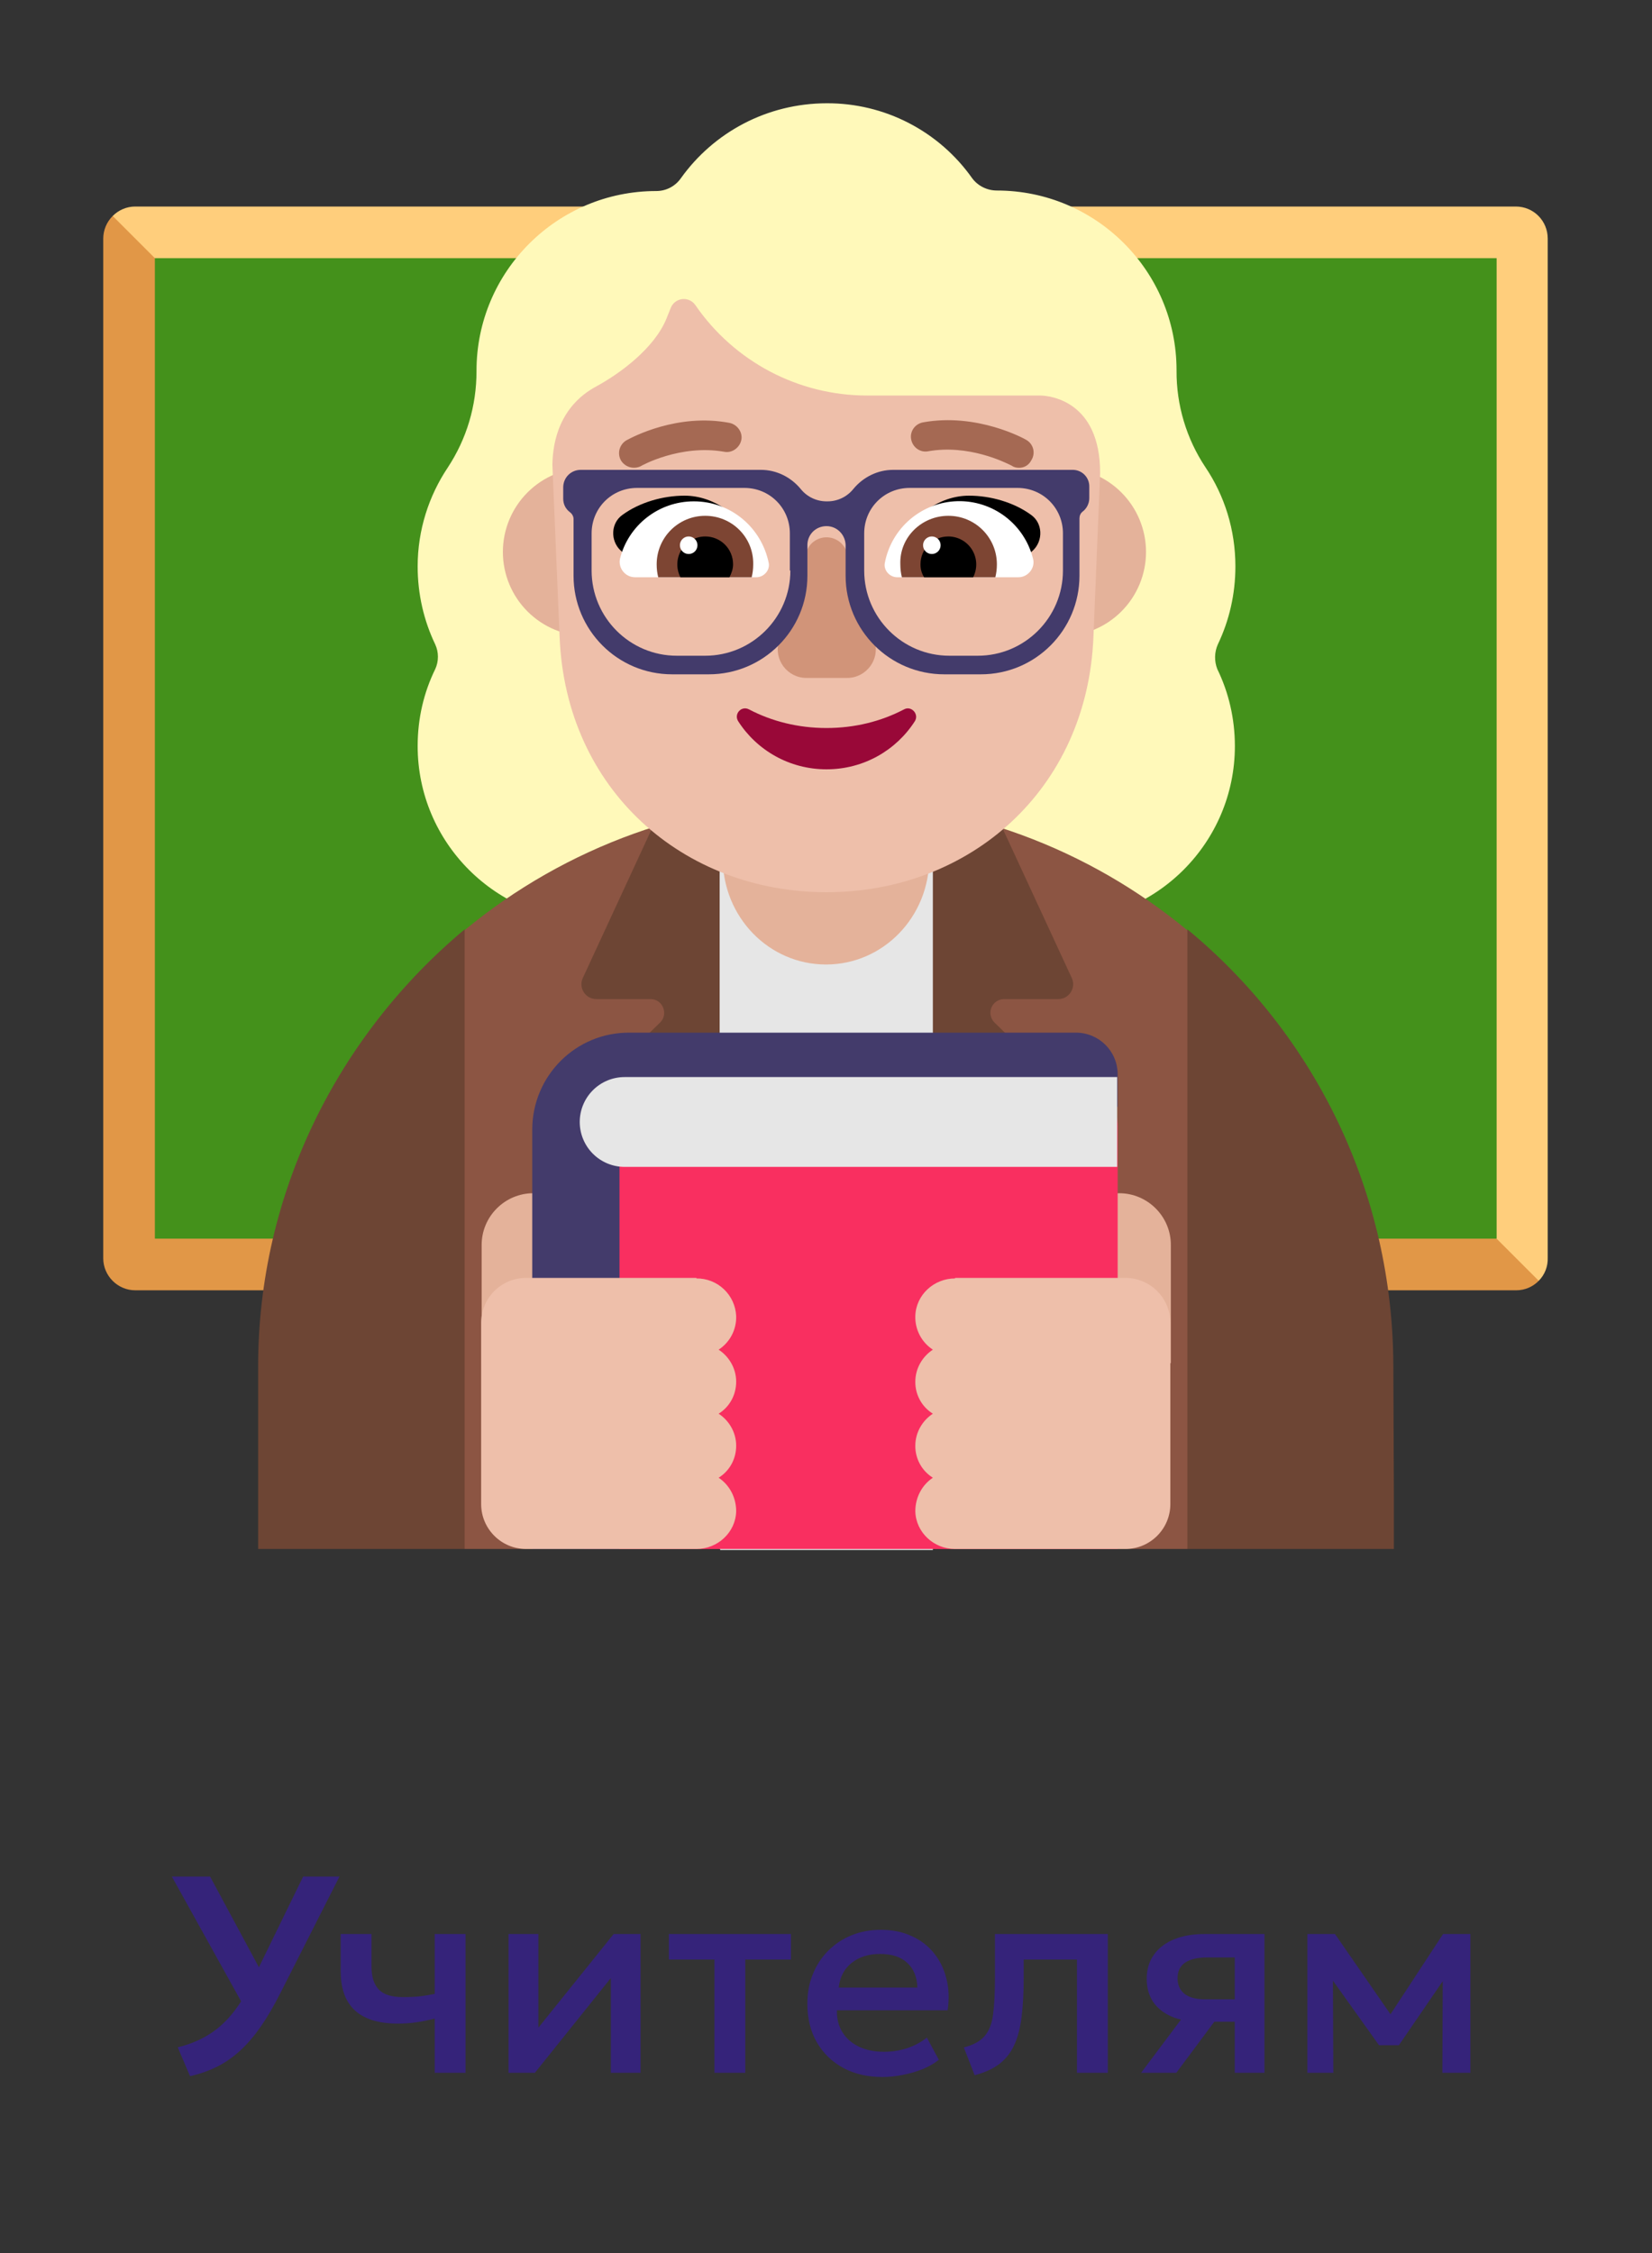 <svg width="165" height="225" viewBox="0 0 165 225" fill="none" xmlns="http://www.w3.org/2000/svg">
<rect x="0" y="0" width="165" height="225" fill="#333333" stroke="none"/>
<path d="M15.469 36.094L54.14 97.969L141.797 123.75L153.687 127.906C153.986 127.605 154.221 127.245 154.375 126.849C154.529 126.454 154.6 126.031 154.584 125.606V23.822C154.584 22.069 153.192 20.625 151.387 20.625H13.509C12.633 20.625 11.833 20.986 11.256 21.569L15.469 36.094Z" fill="#FFCE7C"/>
<path d="M13.509 128.854H151.439C152.316 128.854 153.115 128.494 153.687 127.906L149.531 123.75L15.469 25.781L11.256 21.568C10.656 22.165 10.316 22.975 10.312 23.822V125.658C10.312 127.411 11.756 128.854 13.509 128.854Z" fill="#E19747"/>
<path d="M15.469 123.698V25.781H149.48V123.698H15.469Z" fill="#44911B"/>
<path d="M121.637 64.35C122.771 61.978 123.39 59.349 123.39 56.564C123.39 52.903 122.307 49.5 120.399 46.664C118.498 43.809 117.493 40.452 117.512 37.022V36.97C117.512 27.07 109.468 19.027 99.568 19.027C98.588 19.027 97.66 18.563 97.093 17.789C95.455 15.472 93.283 13.583 90.761 12.282C88.24 10.98 85.442 10.305 82.604 10.313C76.571 10.313 71.26 13.252 68.012 17.789C67.735 18.189 67.365 18.515 66.934 18.74C66.502 18.965 66.023 19.081 65.537 19.078C55.637 19.078 47.593 27.122 47.593 37.022V37.074C47.593 40.528 46.613 43.828 44.706 46.716C42.849 49.5 41.715 52.903 41.715 56.564C41.715 59.349 42.334 61.978 43.468 64.35C43.829 65.124 43.829 66.052 43.468 66.825C42.334 69.145 41.715 71.724 41.715 74.508C41.715 84.15 49.552 91.988 59.194 91.988H105.859C115.501 91.988 123.338 84.15 123.338 74.508C123.338 71.775 122.72 69.145 121.585 66.825C121.429 66.43 121.353 66.007 121.362 65.582C121.37 65.157 121.464 64.739 121.637 64.35Z" fill="#FFF9BA"/>
<path d="M46.406 92.89C56.558 84.492 69.325 79.905 82.5 79.922C96.216 79.922 108.792 84.795 118.594 92.905L126.328 123.75L118.594 154.688H46.406L38.672 123.75L46.406 92.89Z" fill="#8C5543"/>
<path d="M58.214 97.659L65.227 82.5H72.188V154.688L57.75 114.108C57.434 113.225 57.377 112.27 57.587 111.356C57.797 110.442 58.266 109.607 58.936 108.952L65.949 102.094C66.774 101.269 66.207 99.773 64.969 99.773H59.555C58.472 99.773 57.75 98.639 58.214 97.659ZM107.044 97.659L100.031 82.5H92.813V154.688L107.508 114.108C108.178 112.303 107.663 110.292 106.322 108.952L99.31 102.094C99.122 101.901 98.995 101.658 98.945 101.393C98.895 101.129 98.924 100.856 99.029 100.608C99.134 100.361 99.309 100.149 99.533 100.001C99.757 99.852 100.02 99.773 100.289 99.773H105.703C106.786 99.773 107.508 98.639 107.044 97.659ZM46.407 92.812C33.877 103.28 25.73 119.058 25.782 136.641V154.688H46.407V92.812ZM118.594 92.812V154.688H139.219V149.531L139.167 136.589C139.167 119.006 131.227 103.228 118.594 92.812Z" fill="#6D4534"/>
<path d="M93.071 86.728H71.879V154.688H93.071V86.728Z" fill="#E6E6E6"/>
<path d="M82.499 96.267C76.621 96.267 71.878 91.524 71.878 85.645V72.445C71.878 66.567 76.621 61.824 82.499 61.824C88.378 61.824 93.121 66.567 93.121 72.445V85.645C93.108 88.458 91.984 91.152 89.995 93.141C88.006 95.13 85.312 96.254 82.499 96.267ZM67.036 55.12C67.036 57.35 66.15 59.487 64.574 61.063C62.998 62.64 60.86 63.525 58.631 63.525C56.402 63.525 54.264 62.64 52.688 61.063C51.112 59.487 50.227 57.35 50.227 55.12C50.227 52.891 51.112 50.754 52.688 49.178C54.264 47.601 56.402 46.716 58.631 46.716C60.86 46.716 62.998 47.601 64.574 49.178C66.15 50.754 67.036 52.891 67.036 55.12ZM114.463 55.12C114.463 56.224 114.246 57.317 113.823 58.337C113.401 59.356 112.782 60.283 112.001 61.063C111.221 61.844 110.294 62.463 109.275 62.885C108.255 63.308 107.162 63.525 106.058 63.525C104.955 63.525 103.862 63.308 102.842 62.885C101.822 62.463 100.896 61.844 100.115 61.063C99.335 60.283 98.716 59.356 98.293 58.337C97.871 57.317 97.654 56.224 97.654 55.12C97.654 52.891 98.539 50.754 100.115 49.178C101.692 47.601 103.829 46.716 106.058 46.716C108.287 46.716 110.425 47.601 112.001 49.178C113.578 50.754 114.463 52.891 114.463 55.12Z" fill="#E4B29A"/>
<path d="M93.173 86.779H71.93V154.79H93.173V86.779Z" fill="#E6E6E6"/>
<path d="M82.5 96.319C76.792 96.319 72.188 91.575 72.188 85.697V72.497C72.188 66.619 76.792 61.875 82.5 61.875C88.208 61.875 92.812 66.619 92.812 72.497V85.697C92.812 91.575 88.208 96.319 82.5 96.319Z" fill="#E4B29A"/>
<path d="M103.847 39.497H86.573C79.716 39.497 73.322 36.094 69.455 30.474C69.309 30.261 69.108 30.092 68.873 29.986C68.638 29.88 68.379 29.841 68.123 29.873C67.867 29.905 67.625 30.007 67.424 30.167C67.222 30.328 67.068 30.541 66.98 30.783L66.567 31.814C65.361 34.779 61.937 37.3 59.503 38.62C58.266 39.291 55.275 41.25 55.172 46.406L55.894 63.628C56.513 78.891 68.269 89.1 82.552 89.1C96.834 89.1 108.591 78.891 109.209 63.628L109.88 47.231C109.88 40.013 104.827 39.497 103.847 39.497Z" fill="#EEBFAA"/>
<path d="M68.371 49.5C71.413 49.5 73.94 51.614 75.487 53.986C74.235 54.357 73.008 54.715 71.805 55.058C69.392 55.749 67.03 56.425 64.555 57.286L61.977 54.966C60.946 53.986 60.998 52.233 62.184 51.408C63.885 50.17 66.205 49.5 68.371 49.5ZM96.782 49.5C93.74 49.5 91.213 51.614 89.666 53.986C91.007 54.392 92.327 54.78 93.626 55.151C95.921 55.811 98.195 56.466 100.598 57.286L103.176 54.966C104.207 53.986 104.155 52.233 102.969 51.408C101.268 50.17 98.948 49.5 96.782 49.5Z" fill="black"/>
<path d="M61.926 55.791C62.751 52.491 65.742 50.067 69.299 50.067C73.012 50.067 76.054 52.697 76.776 56.203C76.931 56.925 76.312 57.647 75.538 57.647H63.421C62.442 57.647 61.72 56.719 61.926 55.791ZM103.176 55.791C102.758 54.115 101.779 52.633 100.404 51.589C99.028 50.545 97.337 50.003 95.611 50.051C93.885 50.099 92.227 50.735 90.911 51.854C89.596 52.973 88.702 54.507 88.377 56.203C88.223 56.925 88.842 57.647 89.615 57.647H101.732C102.66 57.647 103.434 56.719 103.176 55.791Z" fill="white"/>
<path d="M65.588 56.358C65.588 53.676 67.754 51.511 70.435 51.511C73.116 51.511 75.282 53.676 75.23 56.358C75.23 56.822 75.178 57.234 75.075 57.647H65.743C65.639 57.234 65.588 56.822 65.588 56.358ZM99.568 56.358C99.568 53.676 97.402 51.511 94.721 51.511C92.04 51.511 89.822 53.676 89.925 56.358C89.925 56.822 89.977 57.234 90.08 57.647H99.413C99.516 57.234 99.568 56.822 99.568 56.358Z" fill="#7D4533"/>
<path d="M70.435 53.573C71.982 53.573 73.219 54.811 73.219 56.358C73.219 56.822 73.065 57.234 72.859 57.647H67.96C67.741 57.221 67.635 56.747 67.652 56.269C67.669 55.791 67.808 55.325 68.057 54.917C68.305 54.508 68.654 54.17 69.071 53.935C69.487 53.699 69.957 53.575 70.435 53.573ZM94.721 53.573C93.174 53.573 91.937 54.811 91.937 56.358C91.937 56.822 92.04 57.234 92.298 57.647H97.196C97.415 57.221 97.521 56.747 97.504 56.269C97.487 55.791 97.348 55.325 97.1 54.917C96.851 54.508 96.502 54.17 96.086 53.935C95.669 53.699 95.199 53.575 94.721 53.573Z" fill="black"/>
<path d="M69.661 54.45C69.661 54.682 69.569 54.905 69.405 55.07C69.24 55.234 69.017 55.326 68.785 55.326C68.552 55.326 68.329 55.234 68.165 55.07C68.001 54.905 67.908 54.682 67.908 54.45C67.908 54.217 68.001 53.994 68.165 53.83C68.329 53.666 68.552 53.573 68.785 53.573C69.017 53.573 69.24 53.666 69.405 53.83C69.569 53.994 69.661 54.217 69.661 54.45ZM93.947 54.45C93.947 54.682 93.855 54.905 93.691 55.07C93.526 55.234 93.303 55.326 93.071 55.326C92.838 55.326 92.615 55.234 92.451 55.07C92.287 54.905 92.194 54.682 92.194 54.45C92.194 54.217 92.287 53.994 92.451 53.83C92.615 53.666 92.838 53.573 93.071 53.573C93.303 53.573 93.526 53.666 93.691 53.83C93.855 53.994 93.947 54.217 93.947 54.45Z" fill="white"/>
<path d="M82.551 72.703C79.715 72.703 77.085 72.033 74.817 70.847C74.043 70.435 73.27 71.311 73.734 72.033C75.59 74.921 78.838 76.828 82.551 76.828C86.263 76.828 89.512 74.921 91.368 72.033C91.832 71.311 91.007 70.435 90.285 70.847C88.017 72.033 85.387 72.703 82.551 72.703Z" fill="#990838"/>
<path d="M80.54 55.12L77.808 64.04C77.24 65.845 78.633 67.701 80.54 67.701H84.614C86.522 67.701 87.914 65.845 87.347 64.04L84.562 55.12C84.424 54.695 84.156 54.325 83.794 54.062C83.433 53.8 82.998 53.658 82.551 53.658C82.105 53.658 81.67 53.8 81.308 54.062C80.947 54.325 80.678 54.695 80.54 55.12Z" fill="#D19479"/>
<path d="M101.062 46.51C101.268 46.664 101.526 46.716 101.783 46.716C102.299 46.716 102.763 46.458 103.021 45.942C103.122 45.777 103.19 45.594 103.219 45.402C103.248 45.211 103.238 45.015 103.19 44.828C103.141 44.64 103.056 44.464 102.939 44.31C102.821 44.156 102.674 44.027 102.505 43.931C102.351 43.828 97.607 41.199 92.193 42.178C91.368 42.333 90.852 43.106 91.007 43.88C91.162 44.705 91.935 45.22 92.708 45.066C96.715 44.359 100.34 46.154 100.964 46.463L101.062 46.51ZM62.029 45.994C62.229 46.313 62.539 46.547 62.9 46.651C63.262 46.756 63.649 46.724 63.988 46.561C64.04 46.51 67.958 44.344 72.341 45.117C73.115 45.272 73.888 44.705 74.043 43.931C74.198 43.158 73.63 42.385 72.857 42.23C67.665 41.24 63.137 43.663 62.596 43.957L62.544 43.983C61.874 44.395 61.616 45.272 62.029 45.994Z" fill="#A56953"/>
<path d="M107.095 46.922H89.202C87.656 46.922 86.212 47.644 85.232 48.83C84.917 49.223 84.517 49.539 84.061 49.753C83.605 49.968 83.106 50.075 82.602 50.067C82.099 50.075 81.6 49.968 81.144 49.753C80.688 49.539 80.287 49.223 79.973 48.83C78.993 47.644 77.549 46.922 76.002 46.922H58.007C57.027 46.922 56.254 47.695 56.254 48.675V49.809C56.254 50.376 56.512 50.84 56.924 51.15C57.13 51.304 57.285 51.562 57.285 51.82V57.492C57.285 62.906 61.668 67.341 67.134 67.341H70.794C76.209 67.341 80.643 62.958 80.643 57.492V54.347C80.695 53.316 81.519 52.542 82.551 52.542C83.582 52.542 84.407 53.367 84.459 54.398V57.492C84.459 62.958 88.893 67.341 94.307 67.341H97.968C103.434 67.341 107.816 62.906 107.816 57.492V51.769C107.816 51.511 107.92 51.253 108.126 51.098C108.538 50.789 108.796 50.273 108.796 49.758V48.623C108.803 48.398 108.764 48.173 108.681 47.964C108.598 47.754 108.473 47.564 108.314 47.404C108.154 47.245 107.964 47.12 107.754 47.037C107.544 46.954 107.32 46.915 107.095 46.922ZM78.941 56.976C78.941 61.669 75.126 65.484 70.434 65.484H67.598C62.906 65.484 59.09 61.669 59.09 56.976V53.264C59.09 50.737 61.101 48.726 63.627 48.726H74.352C76.879 48.726 78.89 50.737 78.89 53.264V56.976H78.941ZM106.166 56.976C106.166 61.669 102.351 65.484 97.659 65.484H94.823C90.13 65.484 86.315 61.669 86.315 56.976V53.264C86.315 50.737 88.326 48.726 90.852 48.726H101.629C104.155 48.726 106.166 50.737 106.166 53.264V56.976Z" fill="#433B6B"/>
<path d="M48.107 124.317C48.107 121.481 50.428 119.161 53.264 119.161C56.1 119.161 58.42 121.481 58.42 124.317V136.125H48.107V124.317ZM116.943 124.317C116.943 121.481 114.623 119.161 111.787 119.161C108.951 119.161 106.631 121.481 106.631 124.317V136.125H116.943V124.317Z" fill="#E4B29A"/>
<path d="M58.316 117.975V154.688H111.632V112.458C111.632 110.138 109.776 108.282 107.455 108.282H68.062C62.648 108.23 58.316 112.613 58.316 117.975Z" fill="#F92F60"/>
<path d="M53.16 154.688V112.819C53.16 107.457 57.491 103.074 62.906 103.125H107.455C109.776 103.125 111.632 104.982 111.632 107.302V110.525H61.874V154.688H53.16Z" fill="#433B6B"/>
<path d="M111.581 107.56H62.39C61.2 107.56 60.059 108.032 59.218 108.873C58.377 109.715 57.904 110.856 57.904 112.046C57.904 113.235 58.377 114.376 59.218 115.218C60.059 116.059 61.2 116.531 62.39 116.531H111.581V107.56Z" fill="#E6E6E6"/>
<path d="M73.528 131.433C73.484 130.413 73.046 129.45 72.305 128.748C71.564 128.045 70.579 127.658 69.558 127.669V127.617H52.543C51.353 127.617 50.212 128.09 49.37 128.931C48.529 129.772 48.057 130.913 48.057 132.103V150.202C48.057 152.677 50.068 154.688 52.543 154.688H69.558C71.672 154.688 73.477 153.038 73.528 150.923C73.528 149.531 72.858 148.294 71.775 147.572C72.858 146.902 73.528 145.716 73.528 144.375C73.528 143.034 72.807 141.848 71.775 141.178C72.858 140.508 73.528 139.322 73.528 137.981C73.528 136.641 72.807 135.455 71.775 134.784C72.33 134.423 72.783 133.924 73.09 133.338C73.397 132.751 73.548 132.095 73.528 131.433ZM91.421 131.433C91.472 129.319 93.277 127.669 95.391 127.669V127.617H112.407C114.882 127.617 116.893 129.628 116.893 132.103V150.202C116.893 152.677 114.882 154.688 112.407 154.688H95.391C93.277 154.688 91.472 153.038 91.421 150.923C91.421 149.531 92.091 148.294 93.174 147.572C92.631 147.235 92.185 146.764 91.878 146.203C91.571 145.643 91.413 145.014 91.421 144.375C91.421 143.034 92.143 141.848 93.174 141.178C92.631 140.841 92.185 140.37 91.878 139.81C91.571 139.25 91.413 138.62 91.421 137.981C91.421 136.641 92.143 135.455 93.174 134.784C92.619 134.423 92.166 133.924 91.86 133.338C91.553 132.751 91.401 132.095 91.421 131.433Z" fill="#EEBFAA"/>
<path d="M18.982 207.336L17.75 204.452C18.833 204.191 19.808 203.803 20.676 203.29C21.553 202.777 22.351 202.095 23.07 201.246C23.789 200.397 24.451 199.347 25.058 198.096L30.28 187.4H33.906L27.984 199.076C27.331 200.364 26.673 201.484 26.01 202.436C25.347 203.379 24.657 204.177 23.938 204.83C23.219 205.483 22.449 206.011 21.628 206.412C20.816 206.813 19.934 207.121 18.982 207.336ZM24.624 200.84L17.162 187.4H20.984L26.724 198.068L24.624 200.84ZM43.42 207V201.582C42.767 201.75 42.147 201.876 41.559 201.96C40.98 202.044 40.368 202.086 39.724 202.086C38.483 202.086 37.438 201.895 36.589 201.512C35.739 201.129 35.1 200.551 34.67 199.776C34.241 199.001 34.026 198.026 34.026 196.85V193.14H37.106V196.416C37.106 197.405 37.344 198.157 37.821 198.67C38.297 199.183 39.108 199.44 40.257 199.44C40.919 199.44 41.498 199.412 41.992 199.356C42.496 199.291 42.972 199.211 43.42 199.118V193.14H46.501V207H43.42ZM50.79 207V193.14H53.772V202.492L61.29 193.14H63.978V207H61.01V197.536L53.422 207H50.79ZM71.357 207V195.688H66.807V193.14H79.001V195.688H74.437V207H71.357ZM88.154 207.42C86.66 207.42 85.349 207.117 84.22 206.51C83.09 205.894 82.208 205.035 81.574 203.934C80.948 202.833 80.636 201.554 80.636 200.098C80.636 199.034 80.818 198.054 81.182 197.158C81.546 196.253 82.059 195.469 82.722 194.806C83.384 194.143 84.159 193.63 85.046 193.266C85.942 192.902 86.917 192.72 87.972 192.72C89.12 192.72 90.142 192.925 91.038 193.336C91.934 193.737 92.676 194.302 93.264 195.03C93.861 195.758 94.281 196.612 94.524 197.592C94.776 198.563 94.818 199.617 94.65 200.756H83.59C83.571 201.587 83.753 202.315 84.136 202.94C84.518 203.556 85.064 204.037 85.774 204.382C86.492 204.727 87.337 204.9 88.308 204.9C89.092 204.9 89.848 204.783 90.576 204.55C91.313 204.307 91.98 203.953 92.578 203.486L93.768 205.698C93.32 206.062 92.778 206.375 92.144 206.636C91.509 206.888 90.846 207.079 90.156 207.21C89.465 207.35 88.798 207.42 88.154 207.42ZM83.772 198.488H91.626C91.598 197.443 91.262 196.621 90.618 196.024C89.983 195.427 89.078 195.128 87.902 195.128C86.763 195.128 85.816 195.427 85.06 196.024C84.313 196.621 83.884 197.443 83.772 198.488ZM97.345 207.238L96.267 204.466C97.219 204.223 97.914 203.841 98.353 203.318C98.801 202.795 99.081 202.067 99.193 201.134C99.314 200.201 99.375 198.997 99.375 197.522V193.14H110.645V207H107.565V195.688H102.245V197.522C102.245 199.006 102.175 200.299 102.035 201.4C101.904 202.501 101.662 203.439 101.307 204.214C100.952 204.989 100.453 205.623 99.809 206.118C99.174 206.603 98.353 206.977 97.345 207.238ZM113.973 207L119.293 199.902L119.965 201.89C118.817 201.899 117.837 201.731 117.025 201.386C116.213 201.031 115.592 200.537 115.163 199.902C114.743 199.258 114.533 198.497 114.533 197.62C114.533 196.677 114.771 195.875 115.247 195.212C115.723 194.54 116.395 194.027 117.263 193.672C118.131 193.317 119.148 193.14 120.315 193.14H126.293V207H123.325V195.478H120.623C119.634 195.478 118.882 195.651 118.369 195.996C117.865 196.341 117.613 196.859 117.613 197.55C117.613 198.222 117.846 198.745 118.313 199.118C118.789 199.482 119.475 199.664 120.371 199.664H123.717V201.904H121.281L117.487 207H113.973ZM130.58 207V193.14H133.254H133.338L139.554 202.128L138.224 202.156L144.132 193.14H146.862V207H144.062L144.104 196.752L144.678 197.004L139.722 204.242H137.734L132.553 196.99L133.128 196.738L133.17 207H130.58Z" fill="#35237A"/>
</svg>
